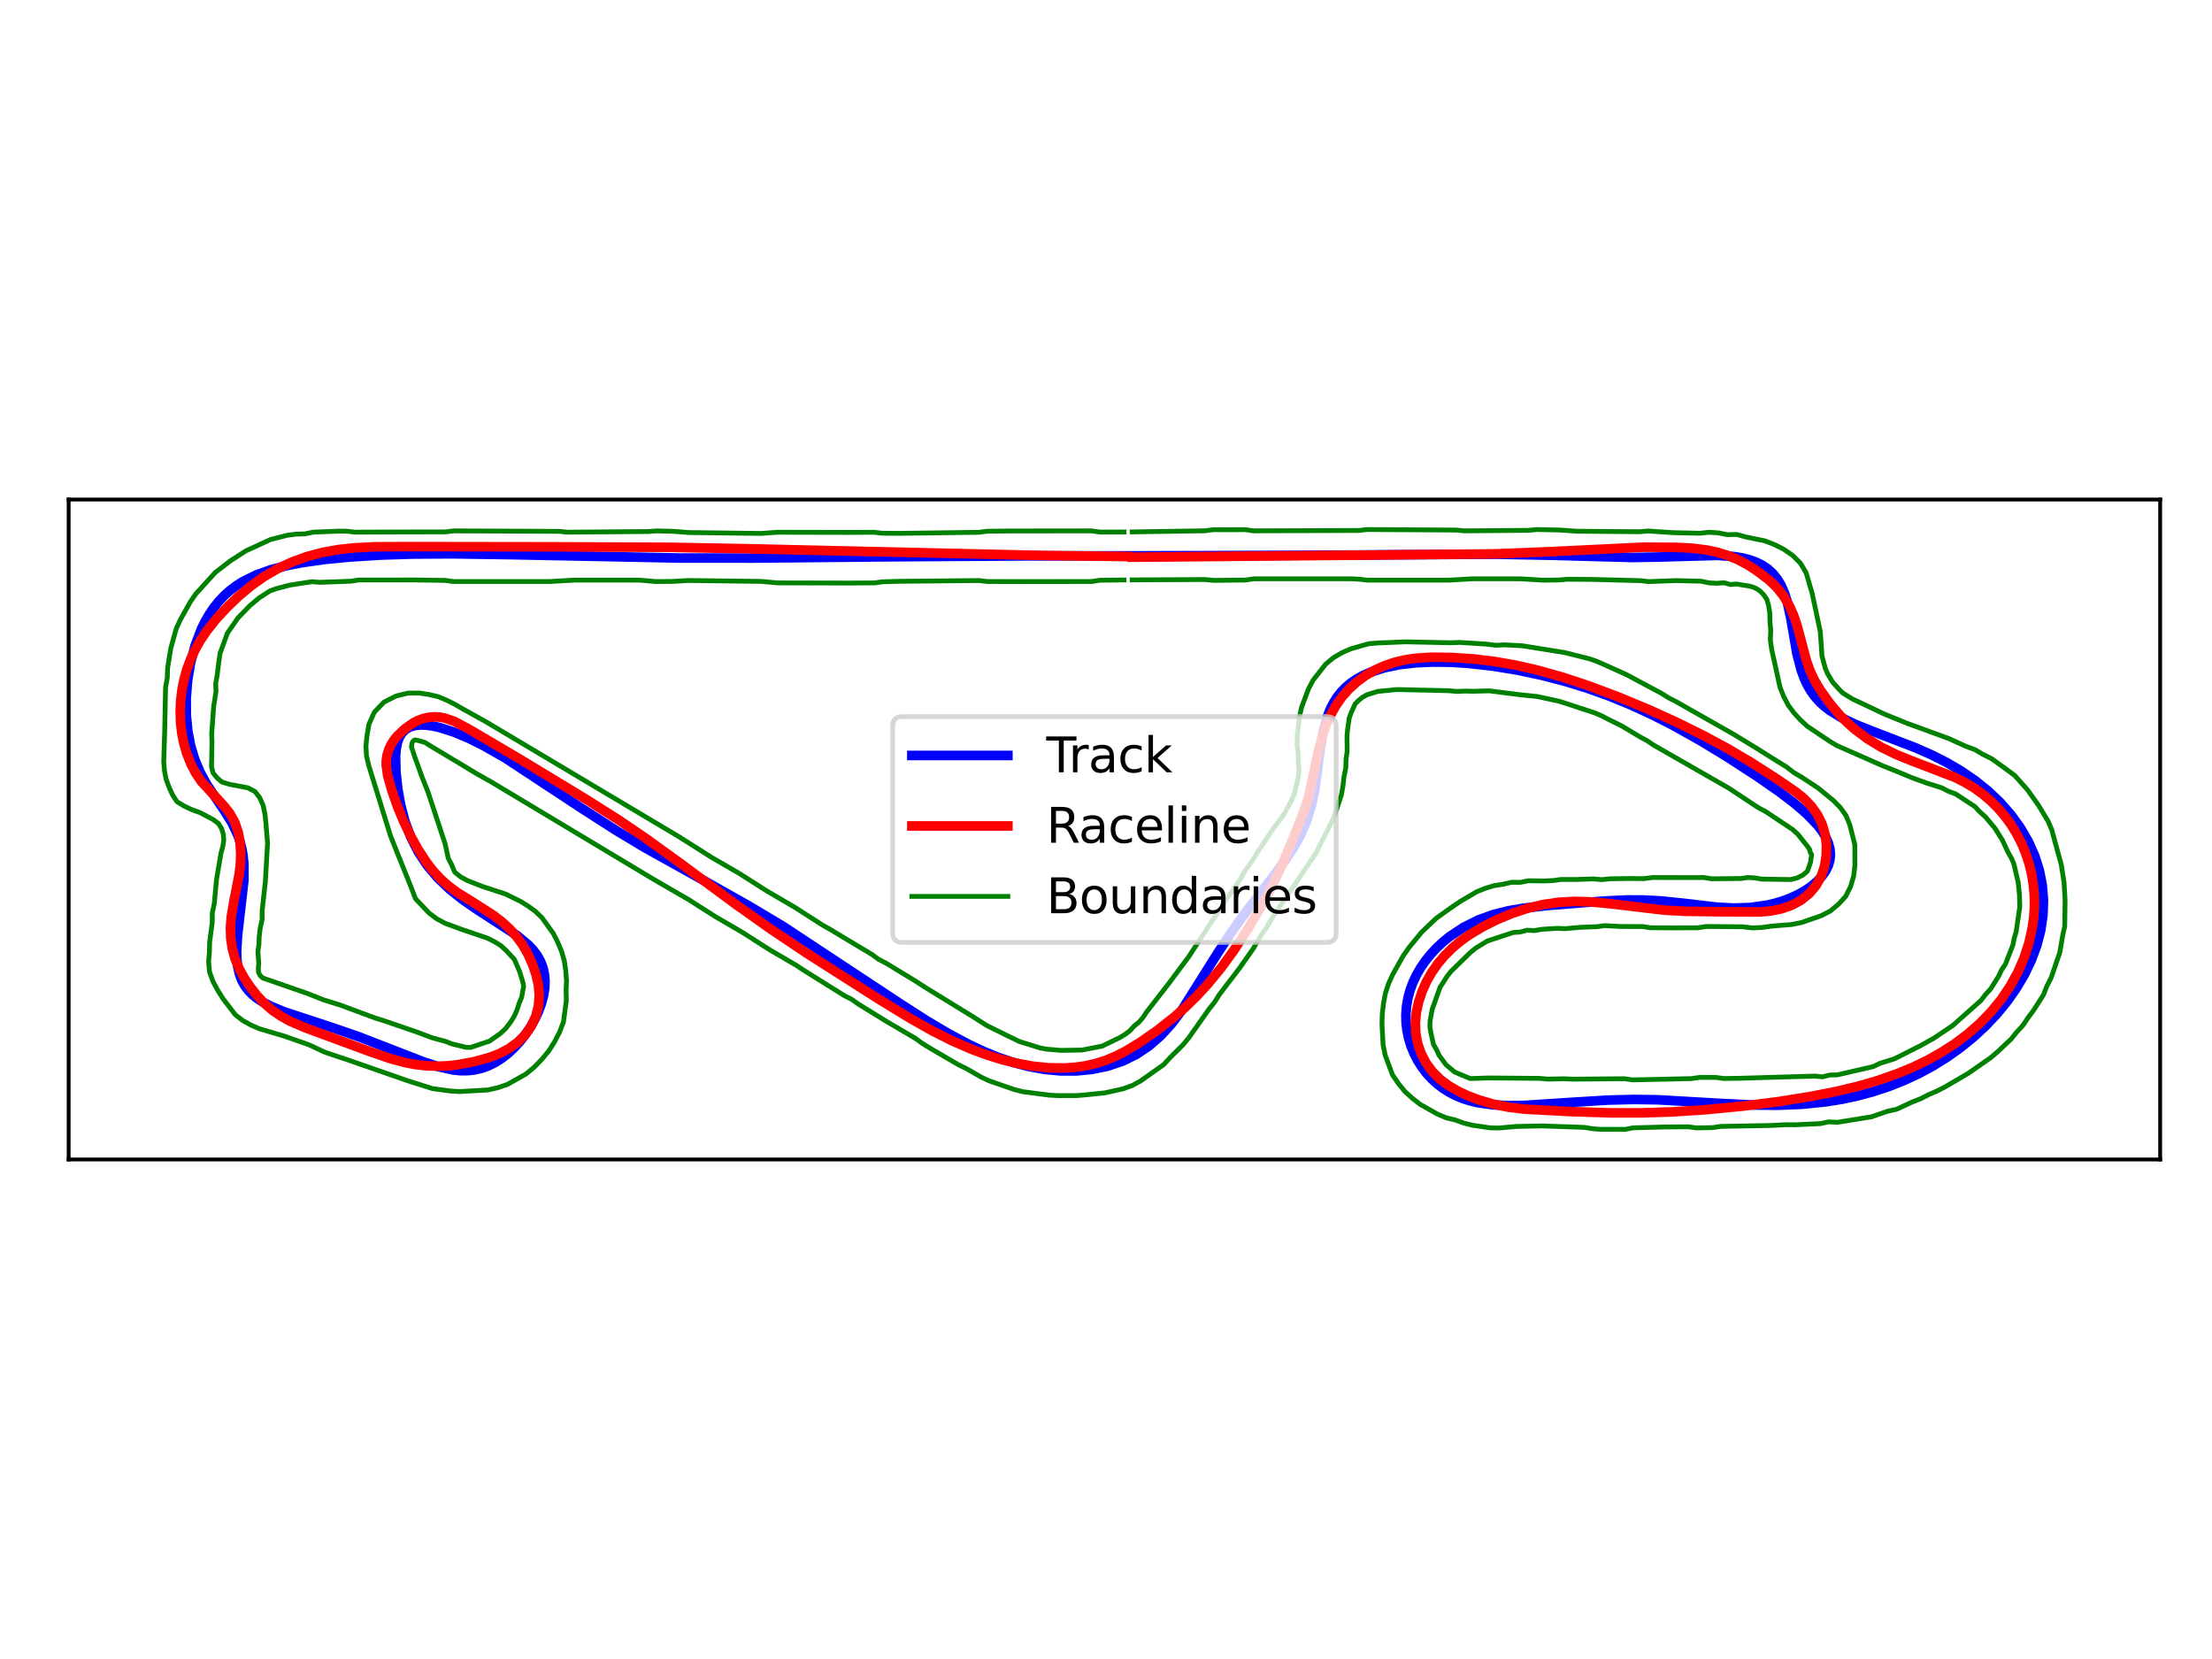 <?xml version="1.0" encoding="utf-8" standalone="no"?>
<!DOCTYPE svg PUBLIC "-//W3C//DTD SVG 1.1//EN"
  "http://www.w3.org/Graphics/SVG/1.1/DTD/svg11.dtd">
<svg xmlns:xlink="http://www.w3.org/1999/xlink" width="460.8pt" height="345.6pt" viewBox="0 0 460.8 345.6" xmlns="http://www.w3.org/2000/svg" version="1.1">
 <defs>
  <style type="text/css">*{stroke-linejoin: round; stroke-linecap: butt}</style>
 </defs>
 <g id="figure_1">
  <g id="patch_1">
   <path d="M 0 345.6 
L 460.8 345.6 
L 460.8 0 
L 0 0 
z
" style="fill: #ffffff"/>
  </g>
  <g id="axes_1">
   <g id="patch_2">
    <path d="M 14.3 241.538 
L 450 241.538 
L 450 104.062 
L 14.3 104.062 
z
" style="fill: #ffffff"/>
   </g>
   <g id="matplotlib.axis_1"/>
   <g id="matplotlib.axis_2"/>
   <g id="line2d_1">
    <path d="M 235.845 115.794 
L 266.217 115.707 
L 311.714 115.453 
L 323.305 115.675 
L 339.92 116.134 
L 345.169 116.051 
L 357.804 115.704 
L 361.22 115.94 
L 362.83 116.197 
L 364.355 116.57 
L 365.781 117.075 
L 367.096 117.726 
L 368.29 118.535 
L 369.353 119.511 
L 370.278 120.662 
L 371.064 121.985 
L 371.717 123.473 
L 372.25 125.108 
L 373.04 128.705 
L 374.328 136.189 
L 375.215 139.596 
L 375.778 141.147 
L 376.434 142.582 
L 377.19 143.897 
L 378.047 145.091 
L 379.004 146.171 
L 380.057 147.145 
L 381.2 148.026 
L 383.719 149.566 
L 386.5 150.896 
L 391.031 152.695 
L 399.074 155.785 
L 402.311 157.217 
L 405.488 158.82 
L 408.558 160.616 
L 411.48 162.617 
L 414.214 164.823 
L 416.722 167.222 
L 418.97 169.794 
L 420.928 172.515 
L 422.571 175.362 
L 423.881 178.313 
L 424.843 181.344 
L 425.448 184.434 
L 425.693 187.56 
L 425.58 190.701 
L 425.115 193.833 
L 424.309 196.935 
L 423.182 199.987 
L 421.754 202.966 
L 420.054 205.851 
L 418.108 208.624 
L 415.943 211.267 
L 413.584 213.764 
L 411.053 216.104 
L 408.374 218.274 
L 405.565 220.268 
L 402.645 222.078 
L 399.633 223.7 
L 396.542 225.132 
L 393.389 226.375 
L 390.185 227.431 
L 386.942 228.304 
L 383.67 229.001 
L 380.376 229.531 
L 375.41 230.038 
L 370.427 230.241 
L 365.437 230.198 
L 358.773 229.879 
L 345.315 229.103 
L 340.171 229.039 
L 334.968 229.171 
L 327.972 229.595 
L 317.562 230.277 
L 314.192 230.318 
L 310.914 230.15 
L 307.759 229.692 
L 306.238 229.326 
L 304.761 228.855 
L 303.334 228.273 
L 301.963 227.573 
L 300.655 226.755 
L 299.417 225.817 
L 298.257 224.761 
L 297.183 223.591 
L 296.205 222.314 
L 295.332 220.939 
L 294.575 219.475 
L 293.945 217.937 
L 293.451 216.34 
L 293.105 214.698 
L 292.912 213.025 
L 292.877 211.336 
L 293.003 209.643 
L 293.29 207.96 
L 293.736 206.3 
L 294.335 204.672 
L 295.082 203.09 
L 295.968 201.563 
L 296.98 200.101 
L 298.106 198.714 
L 299.329 197.411 
L 300.635 196.2 
L 302.01 195.085 
L 304.915 193.16 
L 307.963 191.644 
L 311.091 190.515 
L 314.262 189.722 
L 317.46 189.183 
L 322.314 188.644 
L 333.922 187.711 
L 338.983 187.474 
L 342.365 187.483 
L 345.749 187.655 
L 350.832 188.173 
L 357.672 188.976 
L 361.15 189.163 
L 364.659 189.045 
L 368.147 188.546 
L 369.857 188.14 
L 371.524 187.628 
L 373.132 187.011 
L 374.66 186.294 
L 376.086 185.484 
L 377.386 184.589 
L 378.532 183.621 
L 379.502 182.591 
L 380.278 181.51 
L 380.844 180.387 
L 381.192 179.231 
L 381.316 178.05 
L 381.216 176.852 
L 380.896 175.643 
L 380.363 174.43 
L 379.632 173.217 
L 378.719 172.008 
L 376.441 169.62 
L 373.73 167.286 
L 370.763 165.025 
L 366.126 161.795 
L 360.013 157.825 
L 354.129 154.243 
L 348.369 151.025 
L 344.061 148.839 
L 339.713 146.841 
L 335.287 145.027 
L 330.747 143.396 
L 326.063 141.947 
L 321.208 140.683 
L 316.169 139.613 
L 310.96 138.761 
L 305.632 138.172 
L 302.056 137.958 
L 298.501 137.914 
L 295.007 138.068 
L 291.625 138.454 
L 288.409 139.106 
L 285.423 140.066 
L 284.038 140.675 
L 282.737 141.378 
L 281.531 142.18 
L 280.426 143.087 
L 279.429 144.101 
L 278.542 145.223 
L 277.765 146.451 
L 277.095 147.781 
L 276.528 149.21 
L 275.666 152.326 
L 275.083 155.714 
L 273.893 164.57 
L 273.156 167.962 
L 272.144 171.164 
L 270.831 174.16 
L 269.239 176.971 
L 267.43 179.652 
L 264.47 183.572 
L 259.352 190.224 
L 256.37 194.427 
L 253.511 198.8 
L 246.085 210.592 
L 244.051 213.281 
L 241.834 215.724 
L 239.396 217.862 
L 236.721 219.654 
L 233.819 221.074 
L 230.721 222.113 
L 227.483 222.78 
L 224.168 223.095 
L 220.831 223.081 
L 217.516 222.762 
L 214.249 222.166 
L 211.048 221.319 
L 207.914 220.251 
L 204.84 218.993 
L 201.819 217.572 
L 197.37 215.194 
L 192.999 212.592 
L 187.256 208.899 
L 163.143 192.979 
L 155.98 188.7 
L 147.315 183.818 
L 134.258 176.54 
L 128.481 173.08 
L 121.29 168.467 
L 105.292 157.938 
L 100.762 155.352 
L 97.689 153.822 
L 94.619 152.529 
L 91.629 151.57 
L 90.198 151.252 
L 88.833 151.063 
L 87.552 151.023 
L 86.377 151.151 
L 85.332 151.469 
L 84.439 151.993 
L 83.71 152.732 
L 83.151 153.684 
L 82.757 154.836 
L 82.516 156.168 
L 82.408 157.646 
L 82.494 160.897 
L 82.871 164.335 
L 83.49 167.79 
L 84.38 171.165 
L 85.582 174.399 
L 87.12 177.446 
L 88.996 180.276 
L 91.194 182.876 
L 93.678 185.249 
L 96.392 187.413 
L 99.26 189.402 
L 107.744 194.904 
L 110.084 196.857 
L 111.073 197.914 
L 111.915 199.042 
L 112.592 200.247 
L 113.094 201.533 
L 113.412 202.902 
L 113.54 204.348 
L 113.477 205.863 
L 113.226 207.436 
L 112.793 209.05 
L 112.187 210.686 
L 111.421 212.32 
L 110.513 213.923 
L 109.482 215.465 
L 108.349 216.916 
L 107.133 218.249 
L 105.85 219.442 
L 104.514 220.479 
L 103.137 221.348 
L 101.73 222.041 
L 100.299 222.553 
L 98.85 222.887 
L 97.387 223.048 
L 95.911 223.046 
L 94.422 222.896 
L 91.388 222.231 
L 88.26 221.211 
L 83.361 219.311 
L 74.694 215.95 
L 69.344 214.106 
L 59.185 210.759 
L 56.26 209.542 
L 54.941 208.861 
L 53.737 208.111 
L 52.665 207.275 
L 51.734 206.338 
L 50.953 205.29 
L 50.326 204.124 
L 49.853 202.837 
L 49.529 201.429 
L 49.346 199.906 
L 49.291 198.274 
L 49.499 194.736 
L 50.81 183.4 
L 50.802 179.931 
L 50.646 178.314 
L 50.381 176.779 
L 50.008 175.328 
L 49.534 173.956 
L 48.319 171.418 
L 46.86 169.07 
L 43.027 163.328 
L 41.691 160.863 
L 40.572 158.212 
L 39.708 155.341 
L 39.116 152.235 
L 38.808 148.902 
L 38.795 145.379 
L 39.091 141.728 
L 39.709 138.038 
L 40.662 134.424 
L 41.961 131.02 
L 42.743 129.433 
L 43.611 127.938 
L 44.565 126.543 
L 45.601 125.254 
L 46.718 124.075 
L 47.911 123.007 
L 49.175 122.049 
L 50.506 121.197 
L 53.341 119.786 
L 56.359 118.704 
L 59.507 117.877 
L 62.741 117.242 
L 67.682 116.544 
L 72.668 116.054 
L 79.346 115.633 
L 86.051 115.421 
L 94.459 115.371 
L 106.264 115.546 
L 141.727 116.25 
L 156.892 116.259 
L 185.465 115.985 
L 213.998 115.798 
L 234.162 115.792 
L 234.162 115.792 
" clip-path="url(#p33c382248b)" style="fill: none; stroke: #0000ff; stroke-width: 2; stroke-linecap: square"/>
   </g>
   <g id="line2d_2">
    <path d="M 235.845 116.071 
L 242.505 116.024 
L 311.334 115.39 
L 322.427 114.95 
L 342.383 113.986 
L 349.045 114.023 
L 352.373 114.181 
L 355.677 114.594 
L 357.845 115.07 
L 359.97 115.732 
L 362.026 116.586 
L 363.979 117.618 
L 365.855 118.823 
L 368.496 120.812 
L 370.105 122.347 
L 371.484 124.074 
L 372.638 125.974 
L 373.569 127.996 
L 374.304 130.096 
L 375.167 133.319 
L 376.3 137.607 
L 377.048 139.708 
L 377.983 141.709 
L 379.121 143.616 
L 381.039 146.328 
L 383.174 148.878 
L 384.736 150.463 
L 386.398 151.937 
L 389.064 153.933 
L 391.912 155.66 
L 394.9 157.127 
L 397.984 158.386 
L 407.309 161.966 
L 409.291 162.966 
L 411.195 164.109 
L 413.001 165.4 
L 414.694 166.833 
L 416.267 168.403 
L 417.706 170.093 
L 419.006 171.89 
L 420.163 173.787 
L 421.168 175.765 
L 422.016 177.817 
L 422.7 179.929 
L 423.219 182.087 
L 423.577 184.277 
L 423.777 186.487 
L 423.815 188.707 
L 423.684 190.922 
L 423.393 193.123 
L 422.678 196.375 
L 421.648 199.54 
L 420.32 202.593 
L 418.709 205.507 
L 416.836 208.26 
L 414.726 210.836 
L 412.404 213.223 
L 409.899 215.417 
L 407.236 217.417 
L 404.44 219.225 
L 401.533 220.85 
L 398.535 222.3 
L 395.463 223.585 
L 391.276 225.062 
L 387.01 226.294 
L 382.691 227.326 
L 377.246 228.403 
L 370.669 229.458 
L 362.96 230.436 
L 355.224 231.178 
L 348.577 231.614 
L 341.92 231.833 
L 335.26 231.829 
L 327.492 231.579 
L 317.515 231.051 
L 314.21 230.639 
L 310.947 229.978 
L 307.755 229.027 
L 305.683 228.222 
L 303.68 227.274 
L 301.765 226.153 
L 299.989 224.824 
L 298.417 223.261 
L 297.099 221.475 
L 296.066 219.512 
L 295.336 217.416 
L 294.927 215.234 
L 294.845 213.018 
L 295.066 210.81 
L 295.546 208.644 
L 296.249 206.541 
L 297.154 204.514 
L 298.248 202.583 
L 299.519 200.764 
L 300.953 199.066 
L 302.529 197.502 
L 304.227 196.073 
L 306.029 194.776 
L 308.882 193.06 
L 311.862 191.576 
L 314.937 190.3 
L 318.097 189.247 
L 321.332 188.458 
L 324.624 187.967 
L 327.948 187.78 
L 331.277 187.867 
L 335.698 188.293 
L 346.719 189.607 
L 351.152 189.839 
L 358.924 189.937 
L 366.694 189.974 
L 368.904 189.765 
L 371.082 189.33 
L 373.181 188.608 
L 375.134 187.56 
L 376.87 186.175 
L 378.311 184.48 
L 379.388 182.555 
L 380.093 180.44 
L 380.433 178.262 
L 380.486 176.056 
L 380.217 173.861 
L 379.587 171.724 
L 378.61 169.725 
L 377.323 167.921 
L 375.778 166.328 
L 374.054 164.928 
L 370.388 162.42 
L 364.779 158.82 
L 360 155.998 
L 355.12 153.356 
L 349.152 150.4 
L 343.085 147.652 
L 336.931 145.103 
L 330.691 142.774 
L 325.42 141.041 
L 320.073 139.547 
L 315.743 138.565 
L 311.368 137.8 
L 306.96 137.267 
L 302.529 136.968 
L 298.088 136.915 
L 294.766 137.138 
L 292.57 137.477 
L 290.412 137.999 
L 288.317 138.719 
L 286.295 139.648 
L 284.385 140.776 
L 282.6 142.097 
L 280.962 143.588 
L 279.5 145.253 
L 278.238 147.075 
L 277.158 149.012 
L 276.252 151.041 
L 275.515 153.133 
L 274.668 156.357 
L 272.574 166.126 
L 271.509 169.282 
L 269.057 175.472 
L 266.895 180.584 
L 264.993 184.599 
L 262.909 188.52 
L 260.08 193.295 
L 257.059 197.95 
L 254.444 201.54 
L 251.63 204.974 
L 249.377 207.428 
L 246.997 209.761 
L 244.497 211.962 
L 241.004 214.7 
L 237.356 217.23 
L 234.508 218.954 
L 232.536 219.967 
L 230.489 220.833 
L 228.378 221.515 
L 226.214 222.012 
L 224.017 222.332 
L 221.802 222.487 
L 218.473 222.441 
L 215.16 222.104 
L 211.883 221.519 
L 208.65 220.718 
L 205.471 219.727 
L 202.35 218.566 
L 198.281 216.786 
L 194.317 214.786 
L 189.482 212.06 
L 182.852 208.005 
L 167.875 198.455 
L 160.502 193.502 
L 153.256 188.367 
L 141.65 179.788 
L 134.451 174.587 
L 128.94 170.847 
L 122.379 166.682 
L 108.138 158.049 
L 97.614 151.85 
L 94.673 150.284 
L 92.577 149.562 
L 91.482 149.378 
L 90.376 149.333 
L 89.269 149.435 
L 88.18 149.68 
L 87.134 150.057 
L 86.148 150.55 
L 84.337 151.82 
L 82.738 153.343 
L 82.05 154.2 
L 81.455 155.142 
L 80.981 156.159 
L 80.654 157.217 
L 80.478 158.312 
L 80.453 159.424 
L 80.768 161.617 
L 81.685 164.822 
L 82.787 167.964 
L 84.053 171.046 
L 85.486 174.052 
L 87.101 176.964 
L 88.93 179.745 
L 90.296 181.495 
L 91.802 183.124 
L 93.462 184.597 
L 95.252 185.911 
L 99.02 188.26 
L 102.761 190.652 
L 104.525 192.002 
L 106.166 193.499 
L 107.648 195.148 
L 108.953 196.959 
L 110.041 198.881 
L 110.937 200.911 
L 111.658 203.003 
L 112.153 205.154 
L 112.338 207.376 
L 112.164 209.582 
L 111.611 211.734 
L 110.68 213.751 
L 109.402 215.566 
L 107.827 217.134 
L 106.025 218.436 
L 104.067 219.471 
L 101.993 220.275 
L 98.792 221.155 
L 95.532 221.772 
L 93.323 222.026 
L 91.103 222.116 
L 88.885 222.036 
L 86.676 221.788 
L 84.491 221.38 
L 81.276 220.517 
L 77.076 219.076 
L 63.537 214.074 
L 60.478 212.756 
L 58.532 211.686 
L 56.701 210.422 
L 55.026 208.973 
L 53.504 207.344 
L 52.141 205.608 
L 50.902 203.772 
L 49.836 201.839 
L 48.984 199.778 
L 48.394 197.644 
L 48.071 195.445 
L 48.009 193.223 
L 48.176 191.007 
L 48.73 187.719 
L 49.803 182.27 
L 50.067 180.072 
L 50.154 177.85 
L 50.026 175.638 
L 49.643 173.453 
L 48.937 171.351 
L 47.854 169.416 
L 46.476 167.679 
L 41.946 162.803 
L 40.712 160.96 
L 39.701 158.985 
L 38.892 156.917 
L 38.278 154.787 
L 37.851 152.606 
L 37.608 150.4 
L 37.541 148.183 
L 37.638 145.964 
L 37.898 143.757 
L 38.326 141.578 
L 38.927 139.441 
L 39.701 137.358 
L 40.64 135.344 
L 41.733 133.411 
L 42.961 131.566 
L 45.028 128.954 
L 47.293 126.514 
L 49.697 124.214 
L 52.246 122.077 
L 54.962 120.147 
L 57.838 118.467 
L 60.855 117.057 
L 63.987 115.928 
L 67.207 115.077 
L 70.484 114.488 
L 73.794 114.125 
L 78.229 113.905 
L 84.89 113.872 
L 114.866 113.914 
L 139.29 114.011 
L 155.94 114.319 
L 216.985 115.712 
L 234.742 115.937 
L 234.742 115.937 
" clip-path="url(#p33c382248b)" style="fill: none; stroke: #ff0000; stroke-width: 2; stroke-linecap: square"/>
   </g>
   <g id="line2d_3">
    <path d="M 235.842 120.801 
L 251.024 120.725 
L 252.715 120.901 
L 259.481 120.835 
L 261.173 120.577 
L 281.489 120.575 
L 283.18 120.659 
L 284.872 120.859 
L 301.687 120.862 
L 306.69 120.577 
L 316.612 120.573 
L 321.517 120.868 
L 324.784 120.819 
L 326.425 120.675 
L 331.371 120.697 
L 341.698 120.961 
L 343.505 121.162 
L 348.976 120.949 
L 354.346 121.074 
L 356.042 121.425 
L 357.645 121.506 
L 359.152 121.394 
L 360.486 121.768 
L 361.733 121.661 
L 364.537 122.124 
L 365.282 122.337 
L 365.982 122.663 
L 366.672 123.156 
L 367.382 123.87 
L 368.062 124.861 
L 368.445 126.191 
L 368.678 127.743 
L 368.716 129.487 
L 368.875 131.326 
L 368.792 133.29 
L 369.068 135.253 
L 370.811 143.176 
L 371.567 145.081 
L 372.52 146.897 
L 373.735 148.531 
L 375.086 150.008 
L 376.531 151.32 
L 381.129 154.406 
L 382.656 155.322 
L 392.104 159.483 
L 395.212 160.727 
L 398.259 161.995 
L 401.327 163.115 
L 404.461 164.099 
L 405.893 164.831 
L 407.426 165.409 
L 411.403 168.025 
L 412.474 169.161 
L 413.619 170.192 
L 415.562 172.503 
L 417.117 174.981 
L 418.304 177.537 
L 418.993 178.724 
L 419.529 179.966 
L 420.42 183.818 
L 420.694 186.38 
L 420.753 188.952 
L 419.99 194.153 
L 419.596 195.452 
L 419.335 196.825 
L 417.778 200.842 
L 416.951 202.073 
L 416.31 203.436 
L 414.682 206.021 
L 413.631 207.161 
L 412.686 208.398 
L 406.818 213.615 
L 402.9 216.253 
L 400.164 217.787 
L 395.99 219.896 
L 394.596 220.587 
L 391.631 221.508 
L 390.232 222.189 
L 382.723 223.922 
L 381.166 223.947 
L 379.666 224.329 
L 378.094 224.17 
L 362.373 224.623 
L 359.095 224.672 
L 357.452 224.447 
L 354.095 224.438 
L 352.379 224.692 
L 340.145 224.956 
L 338.36 224.72 
L 327.622 224.808 
L 325.845 224.732 
L 322.366 224.795 
L 320.655 224.641 
L 310.104 224.557 
L 306.276 224.68 
L 303.026 223.319 
L 301.213 221.793 
L 299.78 219.82 
L 299.262 218.682 
L 298.628 217.601 
L 298.076 215.141 
L 297.872 213.922 
L 297.907 212.687 
L 298.345 210.297 
L 299.994 205.668 
L 301.424 203.437 
L 302.269 202.351 
L 306.315 198.411 
L 307.421 197.51 
L 309.832 196.032 
L 315.195 194.265 
L 316.655 194.16 
L 318.102 193.78 
L 319.647 193.858 
L 321.182 193.591 
L 324.374 193.392 
L 326.017 193.462 
L 329.308 193.168 
L 332.626 193.055 
L 334.261 192.826 
L 337.51 192.998 
L 342.217 193.02 
L 343.766 193.266 
L 348.548 193.295 
L 353.667 193.277 
L 355.492 193 
L 363.034 193.066 
L 365.025 193.303 
L 367.035 193.211 
L 369.045 192.927 
L 373.236 192.595 
L 375.325 192.169 
L 379.39 190.764 
L 381.328 189.765 
L 382.999 188.355 
L 384.496 186.72 
L 385.506 184.693 
L 386.149 182.515 
L 386.416 180.286 
L 386.389 175.948 
L 385.352 171.832 
L 384.55 169.877 
L 383.344 168.196 
L 381.909 166.744 
L 378.787 164.193 
L 375.444 161.98 
L 373.721 160.974 
L 372.162 159.768 
L 368.861 157.722 
L 365.666 155.714 
L 361.01 152.883 
L 349.077 146.117 
L 347.589 145.364 
L 346.176 144.468 
L 338.813 140.531 
L 334.194 138.451 
L 332.631 137.76 
L 331.008 137.21 
L 325.957 135.945 
L 317.127 134.528 
L 313.44 134.334 
L 311.557 134.428 
L 309.715 134.183 
L 304.097 133.827 
L 302.207 133.9 
L 292.783 133.706 
L 287.078 133.94 
L 285.132 134.099 
L 281.353 135.177 
L 279.506 135.995 
L 277.732 137.043 
L 276.135 138.391 
L 273.548 141.686 
L 272.573 143.516 
L 271.156 147.313 
L 270.724 149.253 
L 270.263 153.118 
L 270.207 155.024 
L 270.435 156.923 
L 270.438 158.746 
L 270.626 160.549 
L 270.404 162.253 
L 269.605 165.429 
L 268.988 166.865 
L 267.597 169.458 
L 265.121 172.784 
L 263.595 175.11 
L 261.925 177.578 
L 261.129 178.937 
L 259.239 181.589 
L 258.425 183.084 
L 255.469 187.357 
L 254.58 188.895 
L 252.528 191.812 
L 247.63 199.31 
L 243.497 204.853 
L 239.719 209.715 
L 238.864 210.812 
L 238.112 211.957 
L 237.247 212.96 
L 236.242 213.769 
L 235.364 214.738 
L 234.33 215.503 
L 233.226 216.178 
L 229.598 217.92 
L 225.428 218.74 
L 221.048 218.812 
L 218.103 218.567 
L 216.642 218.297 
L 212.366 216.973 
L 209.645 215.648 
L 205.526 213.618 
L 202.884 211.918 
L 193.205 205.975 
L 190.384 204.171 
L 184.576 200.647 
L 183.049 199.853 
L 181.664 198.846 
L 172.828 193.544 
L 171.333 192.702 
L 165.583 189.019 
L 159.728 185.598 
L 154.048 181.979 
L 148.277 178.633 
L 141.291 174.218 
L 127.119 165.776 
L 101.303 150.398 
L 96.431 147.692 
L 94.795 146.745 
L 93.092 145.89 
L 91.307 145.134 
L 89.383 144.686 
L 87.313 144.371 
L 85.018 144.384 
L 82.519 144.991 
L 79.984 146.272 
L 77.976 148.363 
L 76.87 150.838 
L 76.459 153.227 
L 76.231 155.388 
L 76.344 157.432 
L 76.793 159.382 
L 81.351 174.138 
L 85.791 185.212 
L 86.57 187.243 
L 89.378 190.199 
L 90.985 191.404 
L 92.743 192.348 
L 96.428 193.697 
L 101.581 195.444 
L 103.047 196.187 
L 104.361 197.019 
L 105.442 198.006 
L 107.153 199.86 
L 108.216 202.319 
L 108.877 204.451 
L 109.086 205.417 
L 108.679 207.734 
L 108.154 208.994 
L 107.7 210.395 
L 107.074 211.803 
L 106.229 213.114 
L 105.282 214.327 
L 104.185 215.332 
L 101.985 216.88 
L 98.053 218.196 
L 97.124 218.188 
L 94.052 217.434 
L 92.865 216.952 
L 90.061 216.199 
L 86.973 215.035 
L 80.005 212.647 
L 78.163 212.071 
L 70.899 209.381 
L 67.321 208.258 
L 64.025 206.951 
L 54.752 203.735 
L 54.193 203.23 
L 53.851 202.543 
L 53.812 201.665 
L 53.908 200.671 
L 53.729 198.279 
L 53.931 196.815 
L 53.995 195.186 
L 54.191 193.427 
L 54.601 191.584 
L 54.62 189.61 
L 55.283 183.616 
L 55.738 175.636 
L 55.41 171.663 
L 55.202 169.672 
L 54.823 167.79 
L 54.11 166.19 
L 53.131 164.903 
L 51.64 164.114 
L 47.878 163.404 
L 46.239 162.92 
L 45.208 162.03 
L 44.377 161.009 
L 44.067 159.715 
L 44.161 154.254 
L 44.095 152.918 
L 44.514 147.141 
L 44.996 144.059 
L 44.927 142.45 
L 45.209 140.861 
L 45.618 137.657 
L 45.85 136.08 
L 47.367 131.908 
L 49.573 128.72 
L 52.054 126.176 
L 53.951 124.573 
L 56.227 123.106 
L 57.559 122.622 
L 60.414 121.881 
L 65.008 121.174 
L 66.63 121.313 
L 73.079 121.077 
L 74.688 120.826 
L 86.152 120.815 
L 92.77 120.91 
L 94.431 121.141 
L 114.574 121.141 
L 119.657 120.845 
L 133.218 120.851 
L 136.605 121.148 
L 139.996 121.128 
L 143.387 120.929 
L 158.605 121.116 
L 161.981 121.427 
L 177.127 121.461 
L 182.164 121.427 
L 183.84 121.2 
L 187.194 121.099 
L 203.955 120.937 
L 205.631 121.137 
L 212.335 121.158 
L 227.434 121.14 
L 229.114 120.874 
L 234.159 120.817 
L 234.159 120.817 
" clip-path="url(#p33c382248b)" style="fill: none; stroke: #008000; stroke-linecap: square"/>
   </g>
   <g id="line2d_4">
    <path d="M 235.848 110.808 
L 250.997 110.572 
L 252.682 110.352 
L 259.426 110.342 
L 261.114 110.584 
L 283.082 110.504 
L 284.771 110.311 
L 303.35 110.422 
L 305.035 110.586 
L 318.46 110.477 
L 320.134 110.314 
L 325.123 110.421 
L 328.42 110.663 
L 341.592 110.771 
L 343.282 110.616 
L 348.564 110.964 
L 354.122 111.083 
L 356.017 110.882 
L 357.933 111.004 
L 359.844 111.379 
L 361.8 111.339 
L 363.701 111.862 
L 367.639 112.67 
L 369.602 113.421 
L 371.559 114.403 
L 373.433 115.697 
L 375.079 117.341 
L 376.254 119.329 
L 377.503 123.613 
L 379.199 131.581 
L 379.556 136.684 
L 380.268 139.313 
L 380.732 140.375 
L 381.775 142.117 
L 383.082 143.564 
L 383.833 144.327 
L 385.853 145.582 
L 392.517 148.74 
L 397.287 150.679 
L 405.996 153.861 
L 409.512 155.464 
L 411.38 156.154 
L 413.083 157.147 
L 414.879 158.041 
L 418.121 160.372 
L 419.733 161.574 
L 422.381 164.554 
L 424.664 167.772 
L 426.673 171.106 
L 427.42 172.891 
L 429.413 180.174 
L 429.975 183.815 
L 430.195 187.467 
L 430.119 192.971 
L 429.722 194.773 
L 429.089 198.439 
L 427.258 203.765 
L 426.387 205.44 
L 425.698 207.227 
L 423.65 210.439 
L 422.505 211.964 
L 421.446 213.563 
L 420.148 214.97 
L 418.943 216.461 
L 416.164 219.092 
L 414.706 220.325 
L 410.034 223.591 
L 405.164 226.434 
L 403.504 227.285 
L 401.793 228.02 
L 400.148 228.867 
L 398.428 229.537 
L 395.09 231.083 
L 393.289 231.468 
L 389.85 232.654 
L 382.752 233.803 
L 380.945 233.703 
L 379.213 234.072 
L 373.959 234.311 
L 372.218 234.294 
L 368.758 234.462 
L 358.478 234.647 
L 356.768 234.903 
L 353.399 234.963 
L 351.745 234.733 
L 346.784 234.768 
L 340.21 234.95 
L 338.562 235.267 
L 333.541 235.261 
L 331.831 235.147 
L 330.092 234.858 
L 321.275 234.55 
L 315.919 234.658 
L 312.299 234.98 
L 310.464 234.955 
L 306.782 234.417 
L 304.944 233.959 
L 303.146 233.306 
L 301.235 232.854 
L 299.416 232.069 
L 295.873 230.078 
L 294.233 228.799 
L 292.664 227.38 
L 291.32 225.722 
L 290.099 223.943 
L 288.571 219.864 
L 288.128 217.72 
L 287.889 213.365 
L 287.957 211.203 
L 288.203 209.056 
L 288.6 206.933 
L 289.272 204.881 
L 290.169 202.924 
L 292.259 199.208 
L 293.465 197.462 
L 296.138 194.201 
L 299.153 191.321 
L 302.487 188.945 
L 304.165 187.808 
L 307.62 185.772 
L 309.436 185.039 
L 311.273 184.488 
L 313.129 184.206 
L 314.909 183.793 
L 316.711 183.813 
L 318.42 183.479 
L 321.837 183.515 
L 323.509 183.436 
L 325.162 183.212 
L 328.512 183.206 
L 331.895 183.088 
L 333.626 183.245 
L 335.355 183.071 
L 338.894 183.011 
L 342.484 183.03 
L 344.298 182.804 
L 353.233 182.816 
L 354.946 182.806 
L 356.577 183.066 
L 362.697 183.009 
L 364.121 182.793 
L 365.557 182.889 
L 367.038 183.137 
L 373.072 183.222 
L 374.445 182.86 
L 375.616 182.266 
L 376.515 181.484 
L 377.167 179.617 
L 377.398 178.011 
L 377.101 177.571 
L 376.999 177.016 
L 376.595 176.392 
L 374.523 173.788 
L 373.446 172.812 
L 367.816 169.06 
L 366.208 168.206 
L 360.16 164.2 
L 344.409 155.177 
L 343.124 154.3 
L 341.768 153.578 
L 337.811 151.216 
L 335.067 149.863 
L 333.703 149.145 
L 332.289 148.537 
L 324.882 146.097 
L 320.168 145.083 
L 316.885 144.756 
L 310.248 143.915 
L 306.843 144.007 
L 305.162 143.961 
L 303.484 144.044 
L 301.836 143.886 
L 290.986 143.644 
L 287 144.037 
L 284.755 144.738 
L 283.817 145.272 
L 283.012 145.917 
L 282.305 146.639 
L 281.445 148.531 
L 281.076 149.566 
L 280.72 152.018 
L 280.604 153.397 
L 280.639 156.5 
L 280.406 158.168 
L 280.358 159.951 
L 279.986 161.768 
L 279.775 163.657 
L 279.441 165.563 
L 278.221 169.294 
L 277.475 171.102 
L 274.06 177.848 
L 265.414 190.61 
L 263.707 193.439 
L 262.748 194.772 
L 261.066 197.622 
L 258.173 201.742 
L 255.007 205.879 
L 253.943 207.295 
L 252.992 208.8 
L 251.865 210.213 
L 247.623 216.221 
L 246.425 217.674 
L 243.723 220.345 
L 242.414 221.781 
L 237.624 225.169 
L 235.884 226.121 
L 234.023 226.803 
L 230.18 227.662 
L 226.314 228.063 
L 224.395 228.226 
L 220.569 228.238 
L 218.67 228.15 
L 213.071 227.421 
L 211.267 226.962 
L 206.067 225.163 
L 204.424 224.397 
L 201.299 222.605 
L 199.701 221.827 
L 193.605 218.267 
L 192.112 217.348 
L 190.696 216.311 
L 184.685 212.783 
L 178.803 209.166 
L 177.407 208.174 
L 175.872 207.396 
L 167.29 202.033 
L 165.903 201.109 
L 160.19 197.77 
L 154.664 194.231 
L 149.009 190.939 
L 143.454 187.403 
L 136.249 183.231 
L 102.306 162.869 
L 99.448 161.259 
L 89.471 155.266 
L 88.522 154.657 
L 86.995 154.228 
L 86.492 154.138 
L 86.194 154.246 
L 85.993 154.471 
L 85.806 154.887 
L 85.715 155.592 
L 86.442 157.789 
L 87.98 162.021 
L 89.164 164.991 
L 92.72 175.771 
L 93.379 178.797 
L 94.09 180.142 
L 94.717 181.669 
L 95.931 182.655 
L 97.343 183.429 
L 100.436 184.642 
L 105.331 186.248 
L 108.474 187.791 
L 110.002 188.751 
L 111.504 189.835 
L 112.888 191.161 
L 115.24 194.423 
L 116.182 196.262 
L 116.98 198.17 
L 117.552 200.158 
L 117.851 202.199 
L 118.012 204.249 
L 117.93 206.315 
L 117.974 208.455 
L 117.383 212.866 
L 116.579 214.987 
L 115.528 217.015 
L 114.306 218.953 
L 112.846 220.711 
L 111.262 222.333 
L 109.529 223.761 
L 105.695 225.91 
L 103.665 226.601 
L 101.623 227.059 
L 95.689 227.396 
L 93.796 227.274 
L 90.115 226.782 
L 84.927 225.138 
L 72.883 220.944 
L 67.67 219.192 
L 64.33 217.631 
L 59.201 215.837 
L 53.988 214.296 
L 52.283 213.546 
L 50.599 212.614 
L 49.02 211.392 
L 46.506 208.117 
L 45.381 206.342 
L 44.365 204.461 
L 43.643 202.448 
L 43.458 200.349 
L 43.625 198.268 
L 43.674 196.212 
L 44.216 192.174 
L 44.232 190.171 
L 44.63 188.285 
L 45.119 183.125 
L 46.038 177.706 
L 46.395 176.412 
L 46.613 175.096 
L 46.536 173.82 
L 46.17 172.617 
L 45.497 171.542 
L 44.385 170.716 
L 41.682 169.292 
L 40.019 168.688 
L 38.398 167.939 
L 36.86 167 
L 35.942 165.581 
L 35.218 163.991 
L 34.601 162.307 
L 34.254 160.491 
L 34.105 158.612 
L 34.295 152.911 
L 34.491 143.207 
L 34.847 141.204 
L 34.92 139.138 
L 35.588 135.013 
L 36.718 130.951 
L 37.599 129.043 
L 39.622 125.423 
L 40.777 123.734 
L 44.832 119.274 
L 47.952 116.863 
L 51.22 114.755 
L 56.376 112.386 
L 59.929 111.492 
L 61.719 111.266 
L 63.515 111.217 
L 65.248 110.855 
L 70.49 110.65 
L 72.226 110.658 
L 73.969 110.858 
L 84.257 110.817 
L 92.78 110.805 
L 94.482 110.592 
L 116.527 110.692 
L 118.212 110.861 
L 135.054 110.727 
L 136.735 110.6 
L 140.091 110.675 
L 143.445 110.936 
L 158.542 111.123 
L 161.897 110.879 
L 177.012 110.913 
L 182.052 110.879 
L 183.734 111.073 
L 187.095 111.106 
L 203.901 110.892 
L 205.58 110.67 
L 210.624 110.612 
L 227.438 110.591 
L 229.12 110.84 
L 234.166 110.823 
L 234.166 110.823 
" clip-path="url(#p33c382248b)" style="fill: none; stroke: #008000; stroke-linecap: square"/>
   </g>
   <g id="patch_3">
    <path d="M 14.3 241.538 
L 14.3 104.062 
" style="fill: none; stroke: #000000; stroke-width: 0.8; stroke-linejoin: miter; stroke-linecap: square"/>
   </g>
   <g id="patch_4">
    <path d="M 450 241.538 
L 450 104.062 
" style="fill: none; stroke: #000000; stroke-width: 0.8; stroke-linejoin: miter; stroke-linecap: square"/>
   </g>
   <g id="patch_5">
    <path d="M 14.3 241.538 
L 450 241.538 
" style="fill: none; stroke: #000000; stroke-width: 0.8; stroke-linejoin: miter; stroke-linecap: square"/>
   </g>
   <g id="patch_6">
    <path d="M 14.3 104.062 
L 450 104.062 
" style="fill: none; stroke: #000000; stroke-width: 0.8; stroke-linejoin: miter; stroke-linecap: square"/>
   </g>
   <g id="legend_1">
    <g id="patch_7">
     <path d="M 187.959 196.317 
L 276.341 196.317 
Q 278.341 196.317 278.341 194.317 
L 278.341 151.283 
Q 278.341 149.283 276.341 149.283 
L 187.959 149.283 
Q 185.959 149.283 185.959 151.283 
L 185.959 194.317 
Q 185.959 196.317 187.959 196.317 
z
" style="fill: #ffffff; opacity: 0.8; stroke: #cccccc; stroke-linejoin: miter"/>
    </g>
    <g id="line2d_5">
     <path d="M 189.959 157.381 
L 199.959 157.381 
L 209.959 157.381 
" style="fill: none; stroke: #0000ff; stroke-width: 2; stroke-linecap: square"/>
    </g>
    <g id="text_1">
     <!-- Track -->
     <g transform="translate(217.959 160.881)scale(0.1 -0.1)">
      <defs>
       <path id="DejaVuSans-54" d="M -19 4666 
L 3928 4666 
L 3928 4134 
L 2272 4134 
L 2272 0 
L 1638 0 
L 1638 4134 
L -19 4134 
L -19 4666 
z
" transform="scale(0.016)"/>
       <path id="DejaVuSans-72" d="M 2631 2963 
Q 2534 3019 2420 3045 
Q 2306 3072 2169 3072 
Q 1681 3072 1420 2755 
Q 1159 2438 1159 1844 
L 1159 0 
L 581 0 
L 581 3500 
L 1159 3500 
L 1159 2956 
Q 1341 3275 1631 3429 
Q 1922 3584 2338 3584 
Q 2397 3584 2469 3576 
Q 2541 3569 2628 3553 
L 2631 2963 
z
" transform="scale(0.016)"/>
       <path id="DejaVuSans-61" d="M 2194 1759 
Q 1497 1759 1228 1600 
Q 959 1441 959 1056 
Q 959 750 1161 570 
Q 1363 391 1709 391 
Q 2188 391 2477 730 
Q 2766 1069 2766 1631 
L 2766 1759 
L 2194 1759 
z
M 3341 1997 
L 3341 0 
L 2766 0 
L 2766 531 
Q 2569 213 2275 61 
Q 1981 -91 1556 -91 
Q 1019 -91 701 211 
Q 384 513 384 1019 
Q 384 1609 779 1909 
Q 1175 2209 1959 2209 
L 2766 2209 
L 2766 2266 
Q 2766 2663 2505 2880 
Q 2244 3097 1772 3097 
Q 1472 3097 1187 3025 
Q 903 2953 641 2809 
L 641 3341 
Q 956 3463 1253 3523 
Q 1550 3584 1831 3584 
Q 2591 3584 2966 3190 
Q 3341 2797 3341 1997 
z
" transform="scale(0.016)"/>
       <path id="DejaVuSans-63" d="M 3122 3366 
L 3122 2828 
Q 2878 2963 2633 3030 
Q 2388 3097 2138 3097 
Q 1578 3097 1268 2742 
Q 959 2388 959 1747 
Q 959 1106 1268 751 
Q 1578 397 2138 397 
Q 2388 397 2633 464 
Q 2878 531 3122 666 
L 3122 134 
Q 2881 22 2623 -34 
Q 2366 -91 2075 -91 
Q 1284 -91 818 406 
Q 353 903 353 1747 
Q 353 2603 823 3093 
Q 1294 3584 2113 3584 
Q 2378 3584 2631 3529 
Q 2884 3475 3122 3366 
z
" transform="scale(0.016)"/>
       <path id="DejaVuSans-6b" d="M 581 4863 
L 1159 4863 
L 1159 1991 
L 2875 3500 
L 3609 3500 
L 1753 1863 
L 3688 0 
L 2938 0 
L 1159 1709 
L 1159 0 
L 581 0 
L 581 4863 
z
" transform="scale(0.016)"/>
      </defs>
      <use xlink:href="#DejaVuSans-54"/>
      <use xlink:href="#DejaVuSans-72" x="46.334"/>
      <use xlink:href="#DejaVuSans-61" x="87.447"/>
      <use xlink:href="#DejaVuSans-63" x="148.727"/>
      <use xlink:href="#DejaVuSans-6b" x="203.707"/>
     </g>
    </g>
    <g id="line2d_6">
     <path d="M 189.959 172.059 
L 199.959 172.059 
L 209.959 172.059 
" style="fill: none; stroke: #ff0000; stroke-width: 2; stroke-linecap: square"/>
    </g>
    <g id="text_2">
     <!-- Raceline -->
     <g transform="translate(217.959 175.559)scale(0.1 -0.1)">
      <defs>
       <path id="DejaVuSans-52" d="M 2841 2188 
Q 3044 2119 3236 1894 
Q 3428 1669 3622 1275 
L 4263 0 
L 3584 0 
L 2988 1197 
Q 2756 1666 2539 1819 
Q 2322 1972 1947 1972 
L 1259 1972 
L 1259 0 
L 628 0 
L 628 4666 
L 2053 4666 
Q 2853 4666 3247 4331 
Q 3641 3997 3641 3322 
Q 3641 2881 3436 2590 
Q 3231 2300 2841 2188 
z
M 1259 4147 
L 1259 2491 
L 2053 2491 
Q 2509 2491 2742 2702 
Q 2975 2913 2975 3322 
Q 2975 3731 2742 3939 
Q 2509 4147 2053 4147 
L 1259 4147 
z
" transform="scale(0.016)"/>
       <path id="DejaVuSans-65" d="M 3597 1894 
L 3597 1613 
L 953 1613 
Q 991 1019 1311 708 
Q 1631 397 2203 397 
Q 2534 397 2845 478 
Q 3156 559 3463 722 
L 3463 178 
Q 3153 47 2828 -22 
Q 2503 -91 2169 -91 
Q 1331 -91 842 396 
Q 353 884 353 1716 
Q 353 2575 817 3079 
Q 1281 3584 2069 3584 
Q 2775 3584 3186 3129 
Q 3597 2675 3597 1894 
z
M 3022 2063 
Q 3016 2534 2758 2815 
Q 2500 3097 2075 3097 
Q 1594 3097 1305 2825 
Q 1016 2553 972 2059 
L 3022 2063 
z
" transform="scale(0.016)"/>
       <path id="DejaVuSans-6c" d="M 603 4863 
L 1178 4863 
L 1178 0 
L 603 0 
L 603 4863 
z
" transform="scale(0.016)"/>
       <path id="DejaVuSans-69" d="M 603 3500 
L 1178 3500 
L 1178 0 
L 603 0 
L 603 3500 
z
M 603 4863 
L 1178 4863 
L 1178 4134 
L 603 4134 
L 603 4863 
z
" transform="scale(0.016)"/>
       <path id="DejaVuSans-6e" d="M 3513 2113 
L 3513 0 
L 2938 0 
L 2938 2094 
Q 2938 2591 2744 2837 
Q 2550 3084 2163 3084 
Q 1697 3084 1428 2787 
Q 1159 2491 1159 1978 
L 1159 0 
L 581 0 
L 581 3500 
L 1159 3500 
L 1159 2956 
Q 1366 3272 1645 3428 
Q 1925 3584 2291 3584 
Q 2894 3584 3203 3211 
Q 3513 2838 3513 2113 
z
" transform="scale(0.016)"/>
      </defs>
      <use xlink:href="#DejaVuSans-52"/>
      <use xlink:href="#DejaVuSans-61" x="67.232"/>
      <use xlink:href="#DejaVuSans-63" x="128.512"/>
      <use xlink:href="#DejaVuSans-65" x="183.492"/>
      <use xlink:href="#DejaVuSans-6c" x="245.016"/>
      <use xlink:href="#DejaVuSans-69" x="272.799"/>
      <use xlink:href="#DejaVuSans-6e" x="300.582"/>
      <use xlink:href="#DejaVuSans-65" x="363.961"/>
     </g>
    </g>
    <g id="line2d_7">
     <path d="M 189.959 186.738 
L 199.959 186.738 
L 209.959 186.738 
" style="fill: none; stroke: #008000; stroke-linecap: square"/>
    </g>
    <g id="text_3">
     <!-- Boundaries -->
     <g transform="translate(217.959 190.238)scale(0.1 -0.1)">
      <defs>
       <path id="DejaVuSans-42" d="M 1259 2228 
L 1259 519 
L 2272 519 
Q 2781 519 3026 730 
Q 3272 941 3272 1375 
Q 3272 1813 3026 2020 
Q 2781 2228 2272 2228 
L 1259 2228 
z
M 1259 4147 
L 1259 2741 
L 2194 2741 
Q 2656 2741 2882 2914 
Q 3109 3088 3109 3444 
Q 3109 3797 2882 3972 
Q 2656 4147 2194 4147 
L 1259 4147 
z
M 628 4666 
L 2241 4666 
Q 2963 4666 3353 4366 
Q 3744 4066 3744 3513 
Q 3744 3084 3544 2831 
Q 3344 2578 2956 2516 
Q 3422 2416 3680 2098 
Q 3938 1781 3938 1306 
Q 3938 681 3513 340 
Q 3088 0 2303 0 
L 628 0 
L 628 4666 
z
" transform="scale(0.016)"/>
       <path id="DejaVuSans-6f" d="M 1959 3097 
Q 1497 3097 1228 2736 
Q 959 2375 959 1747 
Q 959 1119 1226 758 
Q 1494 397 1959 397 
Q 2419 397 2687 759 
Q 2956 1122 2956 1747 
Q 2956 2369 2687 2733 
Q 2419 3097 1959 3097 
z
M 1959 3584 
Q 2709 3584 3137 3096 
Q 3566 2609 3566 1747 
Q 3566 888 3137 398 
Q 2709 -91 1959 -91 
Q 1206 -91 779 398 
Q 353 888 353 1747 
Q 353 2609 779 3096 
Q 1206 3584 1959 3584 
z
" transform="scale(0.016)"/>
       <path id="DejaVuSans-75" d="M 544 1381 
L 544 3500 
L 1119 3500 
L 1119 1403 
Q 1119 906 1312 657 
Q 1506 409 1894 409 
Q 2359 409 2629 706 
Q 2900 1003 2900 1516 
L 2900 3500 
L 3475 3500 
L 3475 0 
L 2900 0 
L 2900 538 
Q 2691 219 2414 64 
Q 2138 -91 1772 -91 
Q 1169 -91 856 284 
Q 544 659 544 1381 
z
M 1991 3584 
L 1991 3584 
z
" transform="scale(0.016)"/>
       <path id="DejaVuSans-64" d="M 2906 2969 
L 2906 4863 
L 3481 4863 
L 3481 0 
L 2906 0 
L 2906 525 
Q 2725 213 2448 61 
Q 2172 -91 1784 -91 
Q 1150 -91 751 415 
Q 353 922 353 1747 
Q 353 2572 751 3078 
Q 1150 3584 1784 3584 
Q 2172 3584 2448 3432 
Q 2725 3281 2906 2969 
z
M 947 1747 
Q 947 1113 1208 752 
Q 1469 391 1925 391 
Q 2381 391 2643 752 
Q 2906 1113 2906 1747 
Q 2906 2381 2643 2742 
Q 2381 3103 1925 3103 
Q 1469 3103 1208 2742 
Q 947 2381 947 1747 
z
" transform="scale(0.016)"/>
       <path id="DejaVuSans-73" d="M 2834 3397 
L 2834 2853 
Q 2591 2978 2328 3040 
Q 2066 3103 1784 3103 
Q 1356 3103 1142 2972 
Q 928 2841 928 2578 
Q 928 2378 1081 2264 
Q 1234 2150 1697 2047 
L 1894 2003 
Q 2506 1872 2764 1633 
Q 3022 1394 3022 966 
Q 3022 478 2636 193 
Q 2250 -91 1575 -91 
Q 1294 -91 989 -36 
Q 684 19 347 128 
L 347 722 
Q 666 556 975 473 
Q 1284 391 1588 391 
Q 1994 391 2212 530 
Q 2431 669 2431 922 
Q 2431 1156 2273 1281 
Q 2116 1406 1581 1522 
L 1381 1569 
Q 847 1681 609 1914 
Q 372 2147 372 2553 
Q 372 3047 722 3315 
Q 1072 3584 1716 3584 
Q 2034 3584 2315 3537 
Q 2597 3491 2834 3397 
z
" transform="scale(0.016)"/>
      </defs>
      <use xlink:href="#DejaVuSans-42"/>
      <use xlink:href="#DejaVuSans-6f" x="68.604"/>
      <use xlink:href="#DejaVuSans-75" x="129.785"/>
      <use xlink:href="#DejaVuSans-6e" x="193.164"/>
      <use xlink:href="#DejaVuSans-64" x="256.543"/>
      <use xlink:href="#DejaVuSans-61" x="320.02"/>
      <use xlink:href="#DejaVuSans-72" x="381.299"/>
      <use xlink:href="#DejaVuSans-69" x="422.412"/>
      <use xlink:href="#DejaVuSans-65" x="450.195"/>
      <use xlink:href="#DejaVuSans-73" x="511.719"/>
     </g>
    </g>
   </g>
  </g>
 </g>
 <defs>
  <clipPath id="p33c382248b">
   <rect x="14.3" y="104.062" width="435.7" height="137.476"/>
  </clipPath>
 </defs>
</svg>
